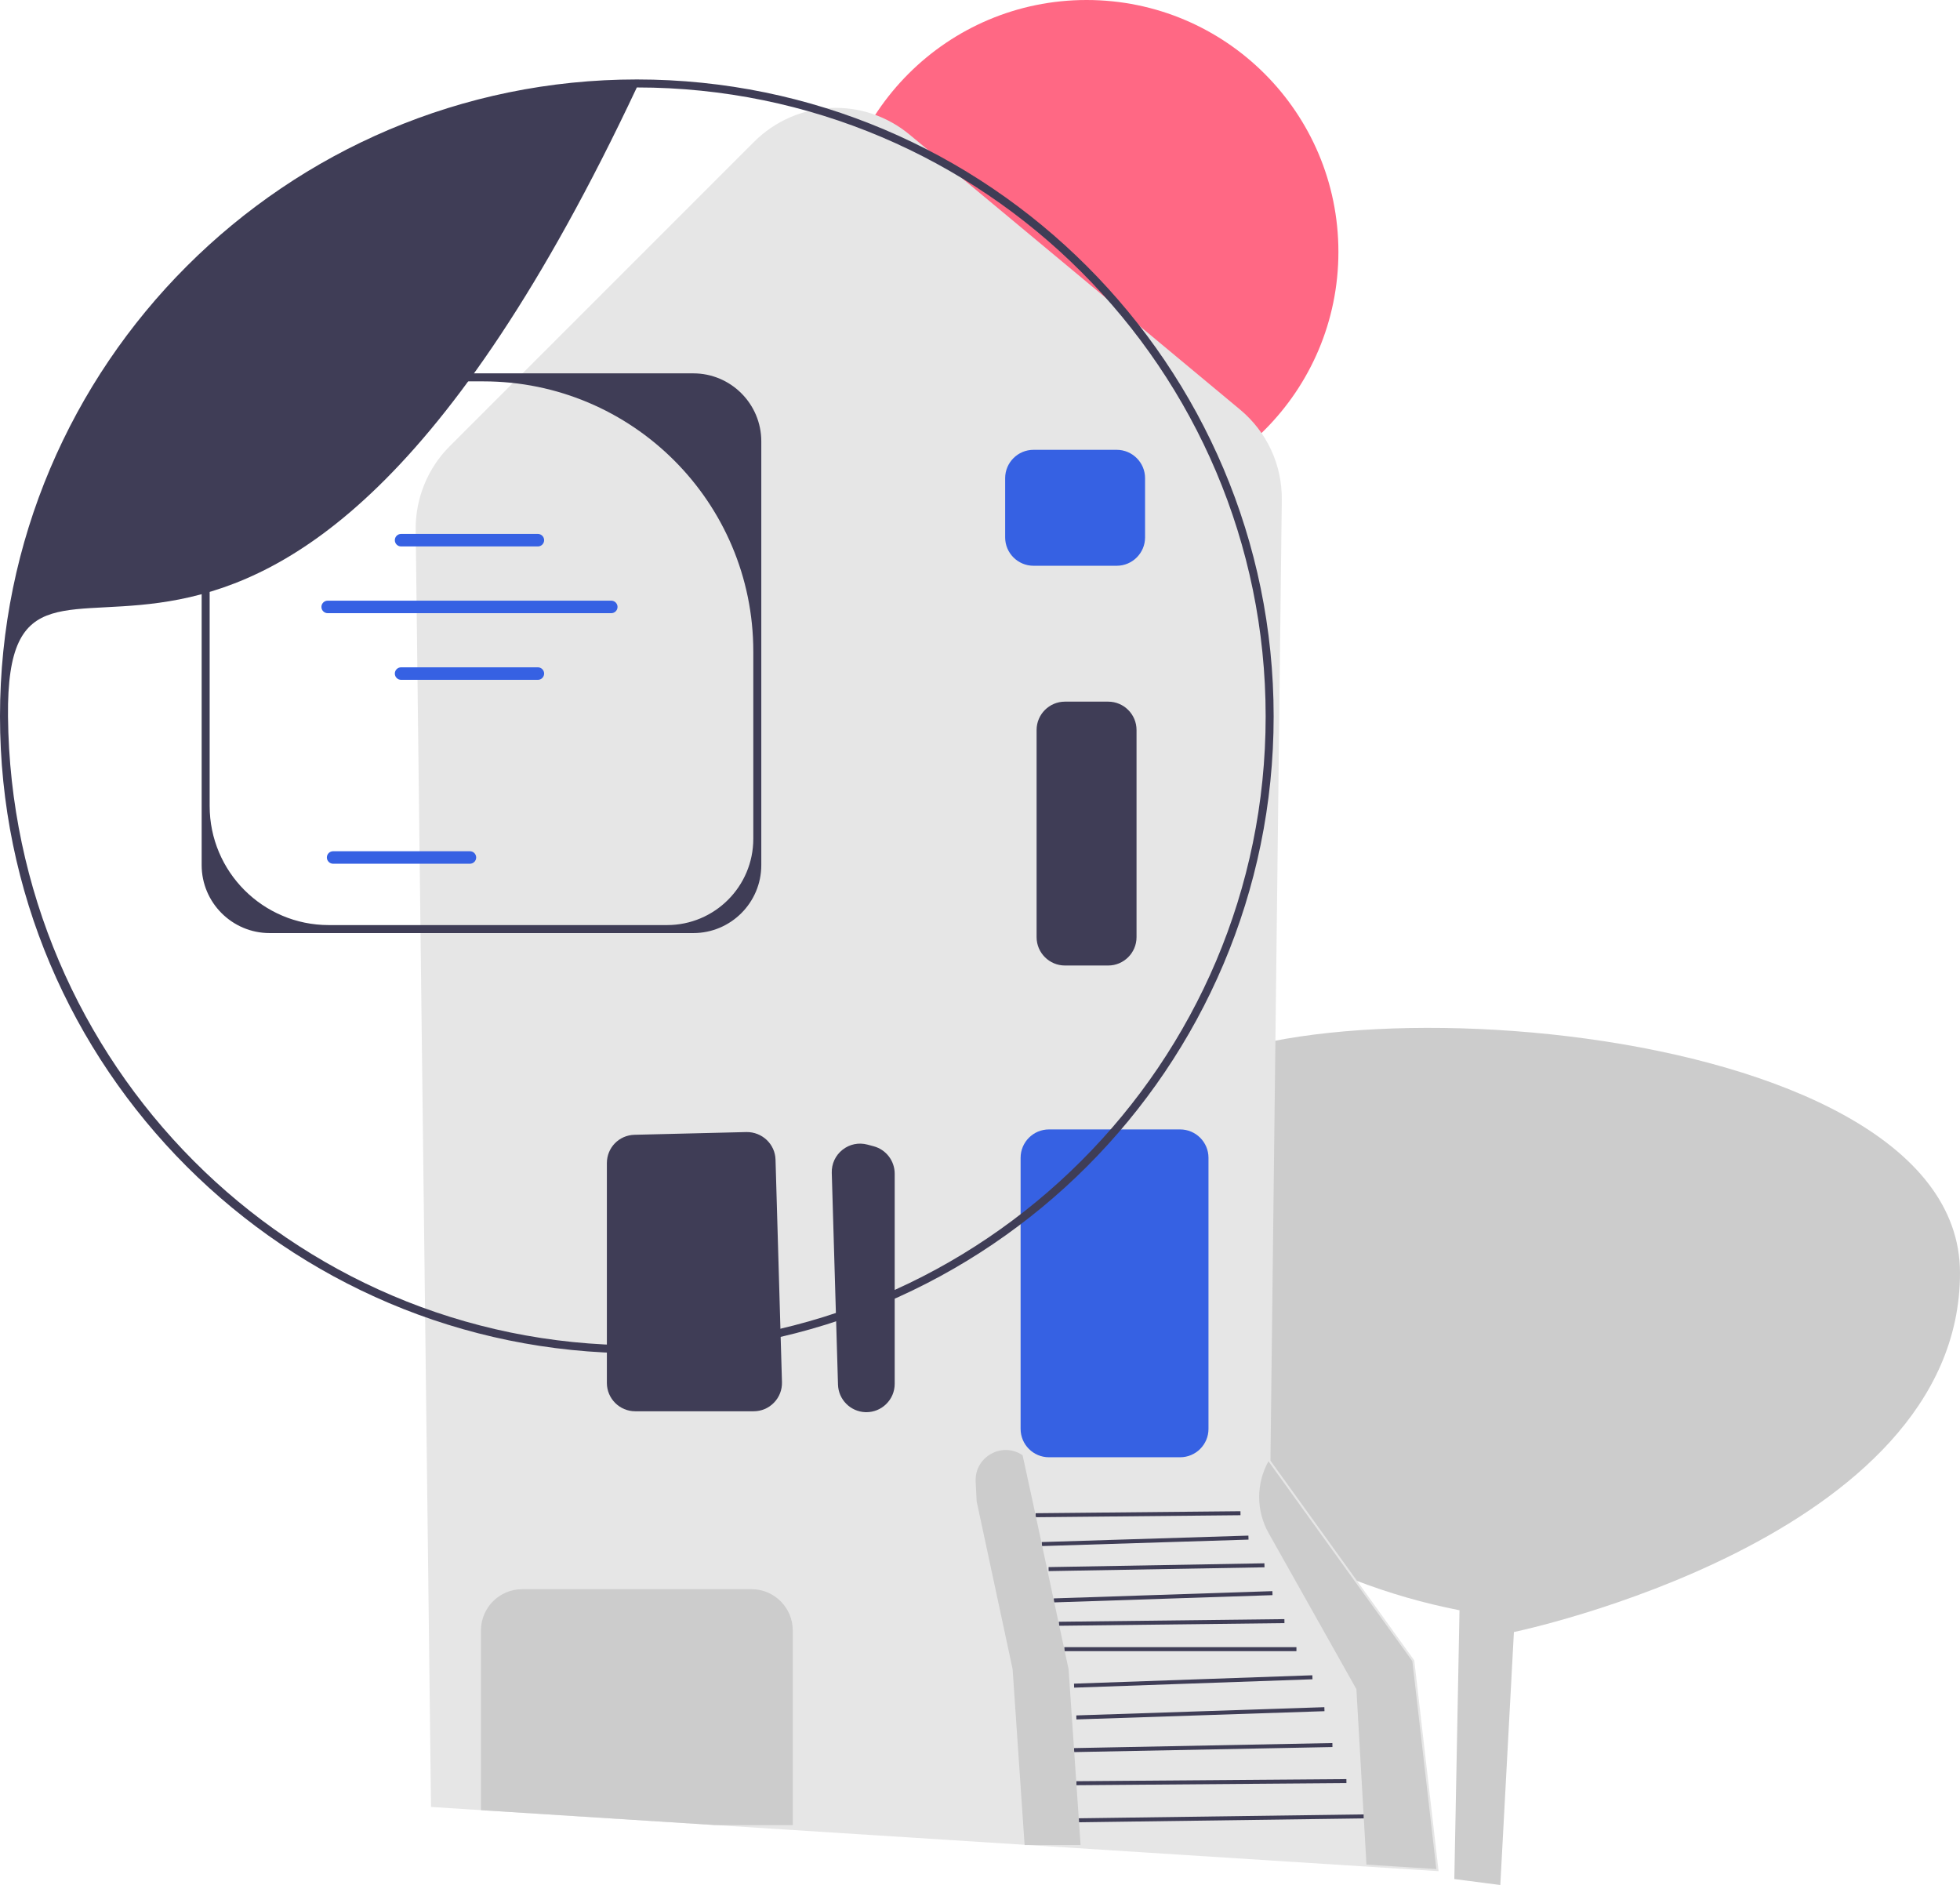 <svg
  xmlns="http://www.w3.org/2000/svg"
  width="490.318"
  height="471.5"
  viewBox="0 0 490.318 471.5"
  xmlns:xlink="http://www.w3.org/1999/xlink"
>
  <g>
    <path
      d="M375.32,471.5l3.402-63.283s111.595-23.136,111.595-89.82-182.363-74.85-200.735-44.23c-.184,.306-.366,.612-.548,.918-22.693,38.27-9.881,87.955,28.734,110.056,13.204,7.557,28.948,14.024,47.344,17.631l-1.296,67.226"
      fill="#ccc"
    />
    <circle cx="271.818" cy="63" r="63" fill="#ff6884" />
    <path
      d="M178.876,456.499l-71.053-4.529-3.832-319.501c-.093-7.755,2.999-15.349,8.483-20.833L188.595,35.515c10.656-10.655,27.427-11.425,39.013-1.787l82.607,68.718c6.739,5.606,10.545,13.849,10.442,22.614l-2.838,240.281,35.904,49.866,.076,.105,6.083,52.724-181.007-11.538Z"
      fill="#e6e6e6"
    />
    <path
      d="M251.452,134.42v-14.815c0-3.911,3.182-7.092,7.092-7.092h20.816c3.911,0,7.092,3.182,7.092,7.092v14.815c0,3.911-3.181,7.092-7.092,7.092h-20.816c-3.911,0-7.092-3.182-7.092-7.092Z"
      fill="#3661e3"
    />
    <path
      d="M216.474,353.219c-3.725-.132-6.728-3.154-6.838-6.88l-1.558-52.981c-.066-2.262,.913-4.363,2.686-5.769,1.773-1.404,4.044-1.873,6.231-1.293l1.558,.416c3.1,.827,5.265,3.645,5.265,6.853v52.566c0,1.941-.77,3.754-2.167,5.103-1.335,1.289-3.073,1.989-4.918,1.989-.086,0-.172-.001-.258-.004Z"
      fill="#3f3d56"
    />
    <path
      d="M151.817,345.908v-54.975c0-3.881,3.04-6.995,6.919-7.091l28.008-.683c3.882-.054,7.149,2.993,7.263,6.885l1.613,55.657c.056,1.933-.655,3.761-2.003,5.147-1.347,1.387-3.153,2.15-5.086,2.15h-29.622c-3.911,0-7.092-3.182-7.092-7.092Z"
      fill="#3f3d56"
    />
    <path
      d="M317.365,383.473l21.952,39.027,2.52,43.89,17.48,1.11-6-52-36-50h0c-3.107,5.593-3.089,12.397,.048,17.973Z"
      fill="#ccc"
    />
    <rect
      x="269.89"
      y="454.315"
      width="71.255"
      height="1"
      transform="translate(-6.189 4.219) rotate(-.783)"
      fill="#3f3d56"
    />
    <rect
      x="269.262"
      y="445.266"
      width="67.557"
      height="1"
      transform="translate(-3.473 2.381) rotate(-.448)"
      fill="#3f3d56"
    />
    <rect
      x="268.692"
      y="436.615"
      width="64.632"
      height="1"
      transform="translate(-8.478 5.961) rotate(-1.119)"
      fill="#3f3d56"
    />
    <rect
      x="269.245"
      y="428.045"
      width="62.09"
      height="1.001"
      transform="translate(-14.056 10.201) rotate(-1.902)"
      fill="#3f3d56"
    />
    <rect
      x="268.678"
      y="420.077"
      width="59.659"
      height="1.001"
      transform="translate(-14.593 10.748) rotate(-2.013)"
      fill="#3f3d56"
    />
    <rect
      x="266.246"
      y="412"
      width="58.071"
      height="1"
      fill="#3f3d56"
    />
    <rect
      x="264.879"
      y="405.314"
      width="56.44"
      height="1"
      transform="translate(-4.735 3.462) rotate(-.671)"
      fill="#3f3d56"
    />
    <rect
      x="263.616"
      y="398.897"
      width="54.716"
      height="1.001"
      transform="translate(-13.094 9.876) rotate(-1.902)"
      fill="#3f3d56"
    />
    <rect
      x="262.313"
      y="391.5"
      width="54.009"
      height="1"
      transform="translate(-6.845 5.145) rotate(-1.007)"
      fill="#3f3d56"
    />
    <rect
      x="260.598"
      y="384.907"
      width="51.731"
      height="1"
      transform="translate(-11.898 9.136) rotate(-1.79)"
      fill="#3f3d56"
    />
    <rect
      x="259.066"
      y="378.25"
      width="51.252"
      height="1"
      transform="translate(-3.685 2.798) rotate(-.56)"
      fill="#3f3d56"
    />
    <path
      d="M255.317,357.408v-67.815c0-3.911,3.182-7.093,7.092-7.093h32.816c3.911,0,7.092,3.182,7.092,7.093v67.815c0,3.91-3.181,7.092-7.092,7.092h-32.816c-3.911,0-7.092-3.182-7.092-7.092Z"
      fill="#3661e3"
    />
    <path
      d="M178.876,456.499l-58.09-3.7-.468-.03v-44.957c0-5.686,4.625-10.312,10.311-10.312h57.378c5.686,0,10.311,4.626,10.311,10.312v48.688h-.5l-18.941-.001Z"
      fill="#ccc"
    />
    <path
      d="M259.317,234.408v-51.816c0-3.911,3.182-7.092,7.092-7.092h10.816c3.911,0,7.092,3.182,7.092,7.092v51.816c0,3.91-3.181,7.092-7.092,7.092h-10.816c-3.911,0-7.092-3.182-7.092-7.092Z"
      fill="#3f3d56"
    />
    <path
      d="M270.318,461.5l-3-44-9-42-2.5-11.5h0c-5.137-3.493-12.055,.393-11.745,6.597l.245,4.903,9,42,3,44"
      fill="#ccc"
    />
  </g>
  <g>
    <path
      d="M190.447,110.388v106c0,9.374-7.626,17-17,17H67.447c-9.374,0-17-7.626-17-17V110.388c0-9.374,7.626-17,17-17h106c9.374,0,17,7.626,17,17Zm-23.576,121c11.916,0,21.576-9.66,21.576-21.576v-46.865c0-37.312-30.247-67.559-67.559-67.559h-53.441c-8.284,0-15,6.716-15,15v91.211c0,16.452,13.337,29.789,29.789,29.789h84.635v0h-0Z"
      fill="#3f3d56"
    />
    <path
      d="M134.557,136.68h-34.221c-.863,0-1.565-.702-1.565-1.565s.702-1.564,1.565-1.564h34.221c.863,0,1.564,.702,1.564,1.564s-.702,1.565-1.564,1.565v0Z"
      fill="#3661e3"
    />
    <path
      d="M134.557,170.044h-34.221c-.863,0-1.565-.702-1.565-1.565s.702-1.564,1.565-1.564h34.221c.863,0,1.564,.702,1.564,1.564s-.702,1.565-1.564,1.565v0Z"
      fill="#3661e3"
    />
    <path
      d="M117.557,216.044h-34.221c-.863,0-1.565-.702-1.565-1.565s.702-1.564,1.565-1.564h34.221c.863,0,1.564,.702,1.564,1.564s-.702,1.565-1.564,1.565v0Z"
      fill="#3661e3"
    />
    <path
      d="M152.92,153.373H81.973c-.863,0-1.565-.702-1.565-1.565s.702-1.564,1.565-1.564h70.947c.863,0,1.564,.702,1.564,1.564s-.702,1.565-1.564,1.565v0Z"
      fill="#3661e3"
    />
  </g>
  <path
    d="M159.31,338.492C71.466,338.492,0,267.026,0,179.183S71.466,19.874,159.31,19.874s159.309,71.465,159.309,159.309-71.466,159.309-159.309,159.309Zm-0-316.618C64.568,223.3,1.323,109.477,2,179.183c.842,86.737,70.568,157.309,157.31,157.309s157.309-70.568,157.309-157.309S246.05,21.874,159.31,21.874Z"
    fill="#3f3d56"
  />
</svg>
